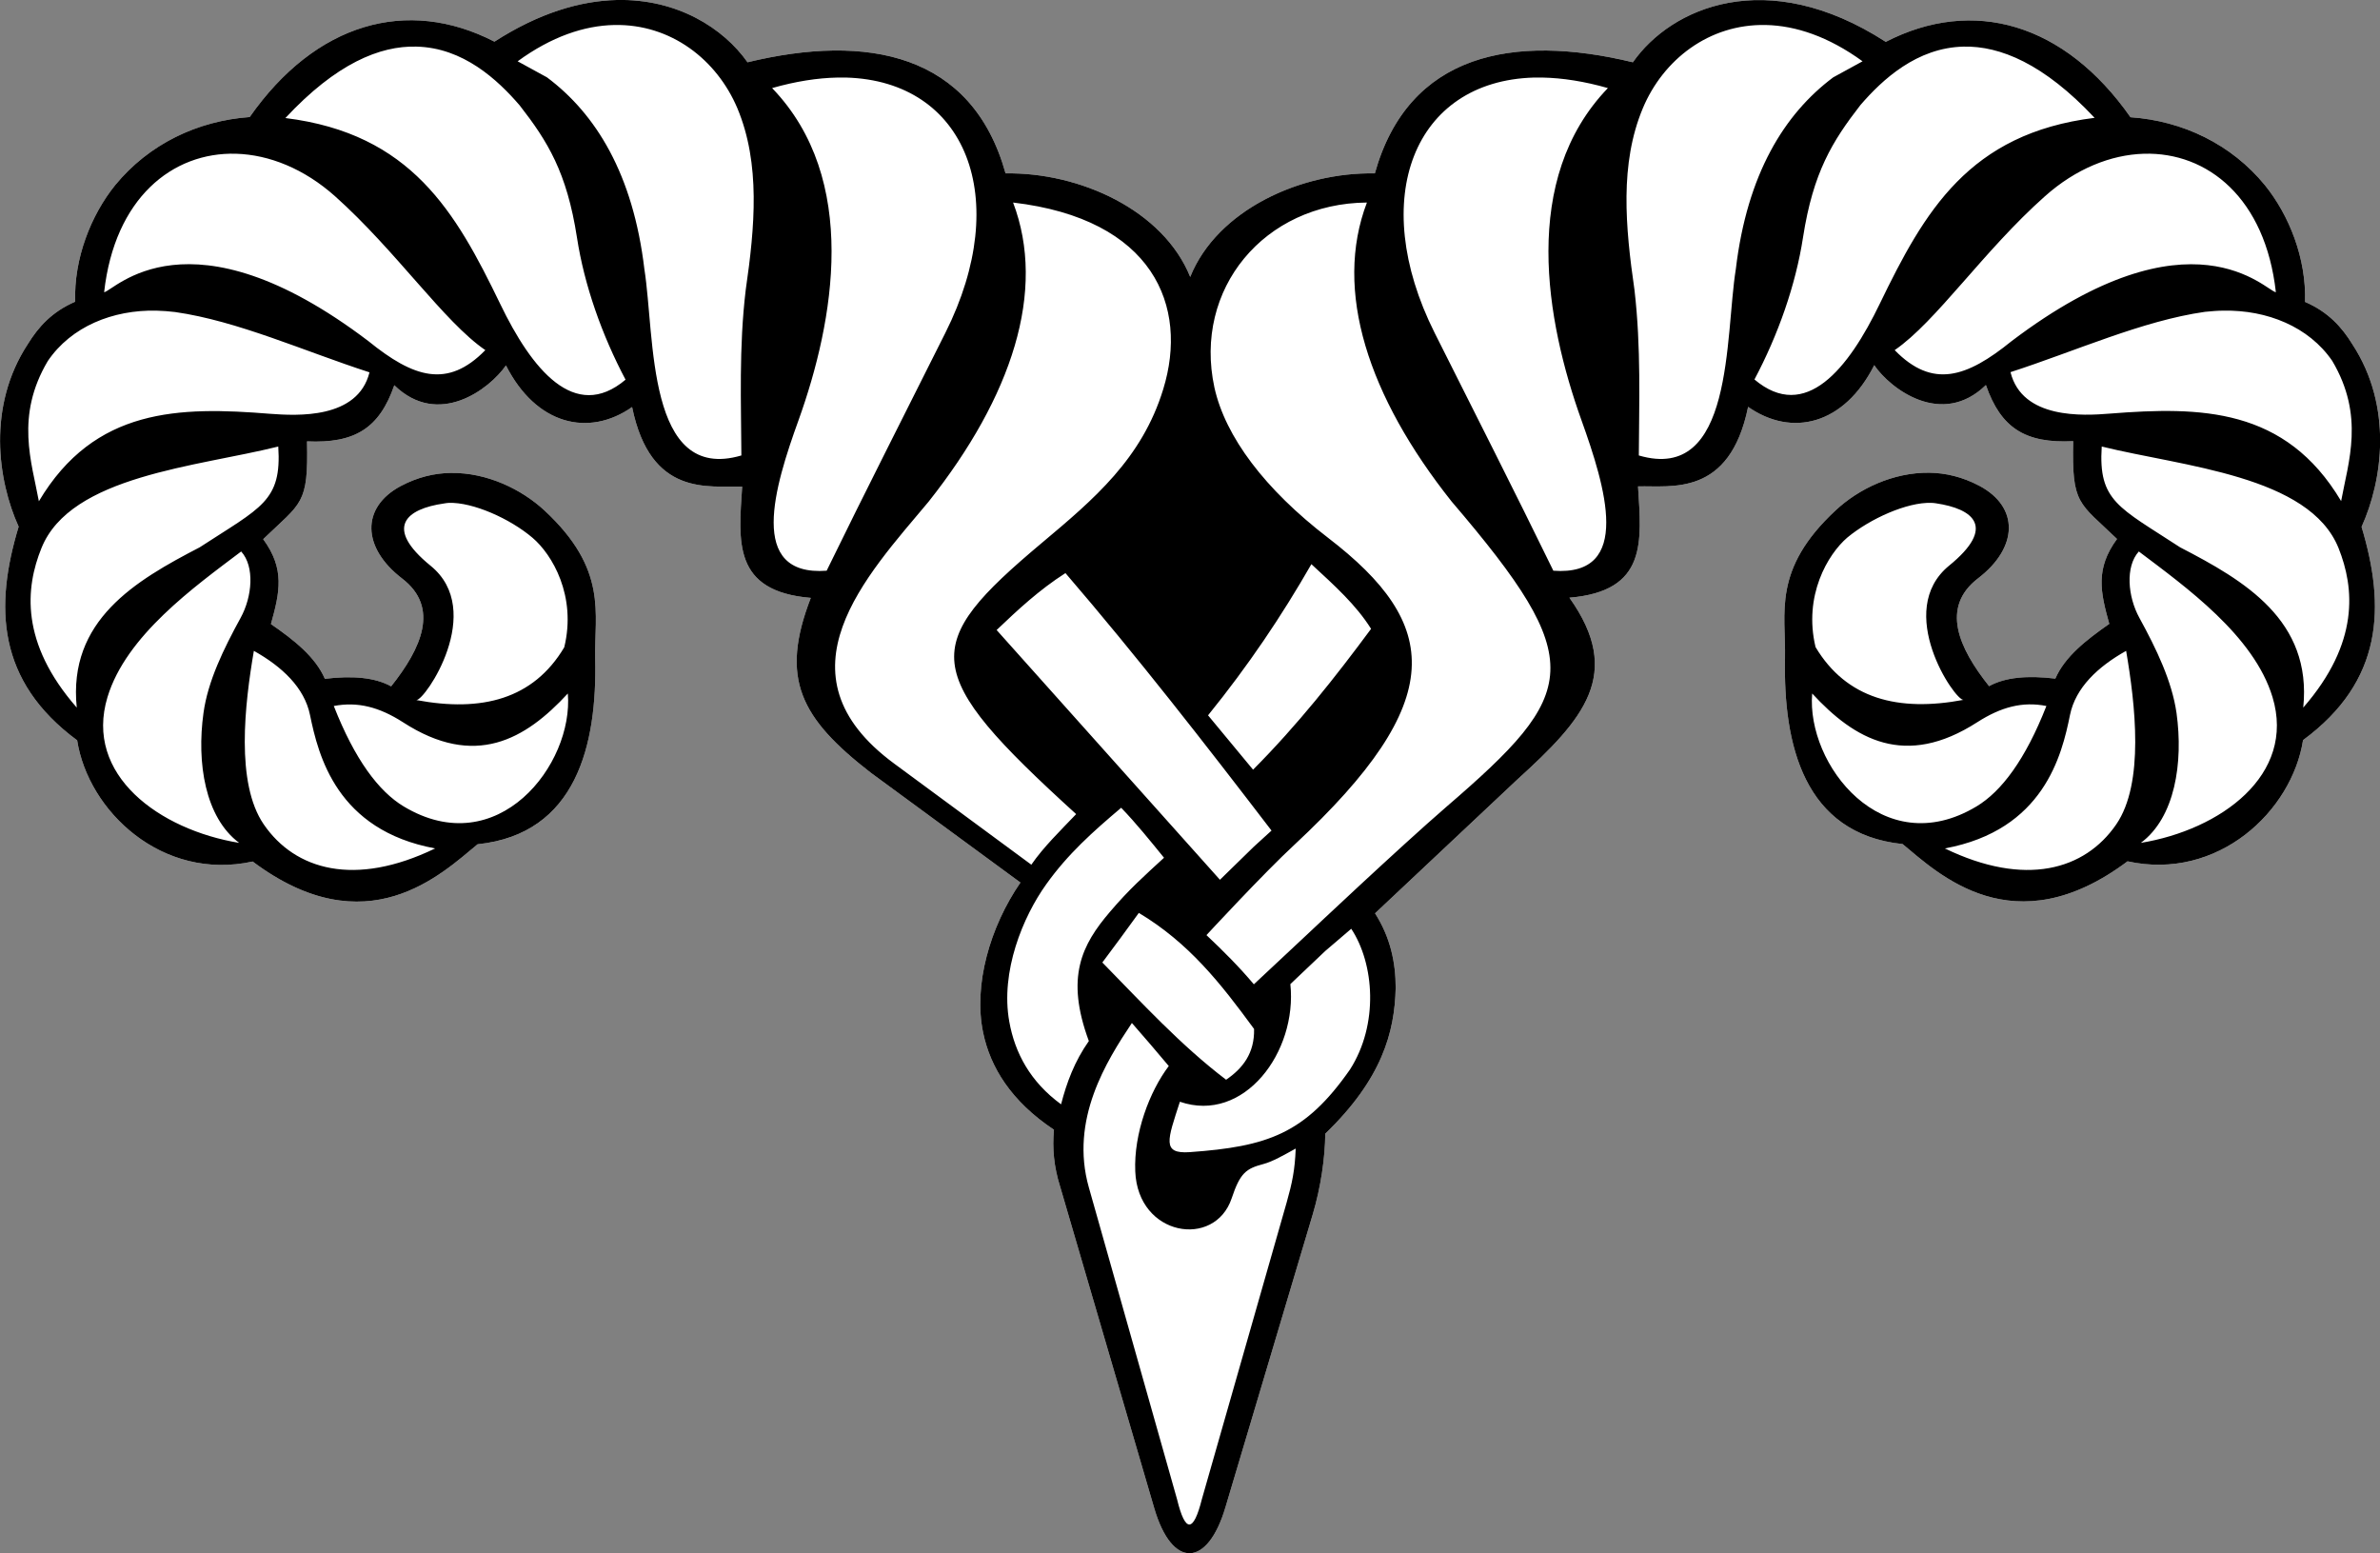 <?xml version="1.0" encoding="utf-8"?>
<!-- Generator: Adobe Illustrator 25.4.1, SVG Export Plug-In . SVG Version: 6.00 Build 0)  -->
<svg version="1.1"
	 id="svg2" inkscape:export-filename="C:\Users\user1\OneDrive\Nexus Files\Artist&apos;s Resource\Hold Capital Symbol Vectors\Files\PNG\Markarth - No Background.png" xmlns:cc="http://creativecommons.org/ns#" xmlns:dc="http://purl.org/dc/elements/1.1/" xmlns:inkscape="http://www.inkscape.org/namespaces/inkscape" xmlns:rdf="http://www.w3.org/1999/02/22-rdf-syntax-ns#" xmlns:sodipodi="http://sodipodi.sourceforge.net/DTD/sodipodi-0.dtd" xmlns:svg="http://www.w3.org/2000/svg"
	 xmlns="http://www.w3.org/2000/svg" xmlns:xlink="http://www.w3.org/1999/xlink" x="0px" y="0px" viewBox="0 0 1200 783"
	 style="enable-background:new 0 0 1200 783;" xml:space="preserve">
<rect x="0" y="0" width="1200" height="783" fill="#808080" stroke="none"/>
<style type="text/css">
	.st0{fill-rule:evenodd;clip-rule:evenodd;fill:#FFFFFF;}
	.st1{fill-rule:evenodd;clip-rule:evenodd;}
</style>
<sodipodi:namedview  bordercolor="#666666" borderlayer="true" borderopacity="1.0" id="base" inkscape:current-layer="layer1" inkscape:cx="560.10021" inkscape:cy="377.01567" inkscape:document-units="px" inkscape:guide-bbox="true" inkscape:object-nodes="true" inkscape:pageopacity="0.0" inkscape:pageshadow="2" inkscape:showpageshadow="false" inkscape:snap-bbox="true" inkscape:snap-smooth-nodes="true" inkscape:window-height="1027" inkscape:window-maximized="1" inkscape:window-width="1920" inkscape:window-x="-5" inkscape:window-y="-5" inkscape:zoom="0.49497475" pagecolor="#ffffff" showgrid="false" showguides="false" units="px">
	<sodipodi:guide  id="guide4147" inkscape:color="rgb(0,0,255)" inkscape:label="" orientation="1,0" position="210,210">
		</sodipodi:guide>
</sodipodi:namedview>
<g id="layer2" transform="translate(0,363)" inkscape:groupmode="layer" inkscape:label="Markarth">
	
		<path id="path4150-2" inkscape:connector-curvature="0" sodipodi:nodetypes="scccccccccsscssccccccccccccsccscsccccccccccccccsssssccccccccccccccs" class="st0" d="
		M311-363c-18.3,0.4-39.2,6.5-61.7,21c-44.1-22.7-90.2-9.4-123.4,38c-26.3,1.9-50.8,13.6-67.8,34.3c-12.2,15.1-20.9,37-20.2,58.8
		c-11.8,5.1-18.6,12.8-23.9,21.4c-20.5,31.3-15.2,68.6-4.6,92C-2.8-57.2-1.6-19.7,38.9,10.2c5.6,35.8,42.9,71.1,88.5,61.1
		c57.5,43.1,95.4,6.1,113.4-8.7c49.9-5.2,60.3-50.2,59.3-93.6c-0.5-22.9,6.6-44.8-25.6-74.7c-11.6-10.7-28.9-19.1-47.1-18.9
		c-8.3,0.1-16.8,2.1-25.3,6.6c-20.3,10.8-19.5,31.2,0.6,46.6c19.1,14.6,9.8,35.2-5.5,54.4c-8.1-4.5-19.5-5.5-33.4-3.8
		c-4.8-11.1-15.6-19.6-27.2-27.6c4.5-16.1,7.1-27.8-3.9-42.8c19.4-18.7,22.8-17.3,22.1-49.3c24.1,1.1,36.5-6.6,44-28.3
		c22.2,21.6,48,2,56.3-10c15.2,30,41.7,36.3,63.6,21c9.3,45.6,38.9,39.6,55.5,40.1c-1.8,27.7-4.9,52.8,34.6,56.1
		c-15.8,40.8-5.1,60.7,30.2,88.1l75.5,55.4c-15.4,22.4-23.8,51.7-18.8,75.7c3.6,17.3,14,34.5,35.7,48.9c-0.9,9.3,0,18.8,3.1,28.6
		l47.5,162.3c9,30.6,26.9,29.9,35.9-0.7l44-147.6c4-13.4,6.2-28.4,6.3-40.6c28.5-27.5,35-51,35.5-73.5c0-12.9-2.7-25.5-10.4-37.6
		L765,30c33.6-30.5,53.7-53.2,26.3-91.7c39.5-3.3,36.3-28.4,34.6-56.1c16.6-0.5,46.2,5.5,55.5-40.1c22,15.4,48.4,9.1,63.6-21
		c8.2,12,34.1,31.6,56.3,10c7.5,21.7,19.9,29.5,44,28.3c-0.7,32.1,2.7,30.6,22.1,49.3c-11,15-8.4,26.7-3.9,42.8
		c-11.6,8.1-22.4,16.5-27.2,27.6c-13.9-1.7-25.3-0.7-33.4,3.8c-15.3-19.2-24.6-39.8-5.5-54.4c20.1-15.4,20.9-35.8,0.6-46.6
		c-8.5-4.5-17.1-6.5-25.3-6.6c-18.2-0.2-35.5,8.1-47.1,18.9c-32.2,29.9-25.1,51.8-25.6,74.7c-0.9,43.3,9.4,88.4,59.3,93.6
		c17.9,14.8,55.9,51.8,113.4,8.7c45.6,10,82.9-25.3,88.5-61.1c40.5-29.8,41.6-67.4,29.5-107.5c10.6-23.4,15.9-60.6-4.6-92
		c-5.3-8.6-12.1-16.3-23.9-21.4c0.7-21.9-8-43.7-20.2-58.8c-16.9-20.7-41.5-32.5-67.8-34.3c-33.2-47.4-79.3-60.7-123.4-38
		c-60.1-38.8-108.3-17.2-127.5,10.3c-60.3-14.6-113.2-4.5-130.1,56c-37.3-0.7-79.5,18.4-93.1,52.2c-13.6-33.7-55.7-52.8-93.1-52.2
		c-16.9-60.6-69.9-70.6-130.1-56C364.8-348.8,341.4-363.7,311-363L311-363z"/>
	
		<path id="path4150" inkscape:connector-curvature="0" sodipodi:nodetypes="scccccccccsscssccccccccccccsccscsccccccccccccccsssssccccccccccccccssccccccssccccccsscscscsscscscscsccscccssccscsscccsscccsscccssccsccccscccsssccscccsccsccsccssccsscccsccsccccsccsccsscsccscssccccccccccccccccccsccccsccccsccccccccsccssccccccccsccccccsssccccsc" class="st1" d="
		M311-363c-18.3,0.4-39.2,6.5-61.7,21c-44.1-22.7-90.2-9.4-123.4,38c-26.3,1.9-50.8,13.6-67.8,34.3c-12.2,15.1-20.9,37-20.2,58.8
		c-11.8,5.1-18.6,12.8-23.9,21.4c-20.5,31.3-15.2,68.6-4.6,92C-2.8-57.2-1.6-19.7,38.9,10.2c5.6,35.8,42.9,71.1,88.5,61.1
		c57.5,43.1,95.4,6.1,113.4-8.7c49.9-5.2,60.3-50.2,59.3-93.6c-0.5-22.9,6.6-44.8-25.6-74.7c-11.6-10.7-28.9-19.1-47.1-18.9
		c-8.3,0.1-16.8,2.1-25.3,6.6c-20.3,10.8-19.5,31.2,0.6,46.6c19.1,14.6,9.8,35.2-5.5,54.4c-8.1-4.5-19.5-5.5-33.4-3.8
		c-4.8-11.1-15.6-19.6-27.2-27.6c4.5-16.1,7.1-27.8-3.9-42.8c19.4-18.7,22.8-17.3,22.1-49.3c24.1,1.1,36.5-6.6,44-28.3
		c22.2,21.6,48,2,56.3-10c15.2,30,41.7,36.3,63.6,21c9.3,45.6,38.9,39.6,55.5,40.1c-1.8,27.7-4.9,52.8,34.6,56.1
		c-15.8,40.8-5.1,60.7,30.2,88.1l75.5,55.4c-15.4,22.4-23.8,51.7-18.8,75.7c3.6,17.3,14,34.5,35.7,48.9c-0.9,9.3,0,18.8,3.1,28.6
		l47.5,162.3c9,30.6,26.9,29.9,35.9-0.7l44-147.6c4-13.4,6.2-28.4,6.3-40.6c28.5-27.5,35-51,35.5-73.5c0-12.9-2.7-25.5-10.4-37.6
		L765,30c33.6-30.5,53.7-53.2,26.3-91.7c39.5-3.3,36.3-28.4,34.6-56.1c16.6-0.5,46.2,5.5,55.5-40.1c22,15.4,48.4,9.1,63.6-21
		c8.2,12,34.1,31.6,56.3,10c7.5,21.7,19.9,29.5,44,28.3c-0.7,32.1,2.7,30.6,22.1,49.3c-11,15-8.4,26.7-3.9,42.8
		c-11.6,8.1-22.4,16.5-27.2,27.6c-13.9-1.7-25.3-0.7-33.4,3.8c-15.3-19.2-24.6-39.8-5.5-54.4c20.1-15.4,20.9-35.8,0.6-46.6
		c-8.5-4.5-17.1-6.5-25.3-6.6c-18.2-0.2-35.5,8.1-47.1,18.9c-32.2,29.9-25.1,51.8-25.6,74.7c-0.9,43.3,9.4,88.4,59.3,93.6
		c17.9,14.8,55.9,51.8,113.4,8.7c45.6,10,82.9-25.3,88.5-61.1c40.5-29.8,41.6-67.4,29.5-107.5c10.6-23.4,15.9-60.6-4.6-92
		c-5.3-8.6-12.1-16.3-23.9-21.4c0.7-21.9-8-43.7-20.2-58.8c-16.9-20.7-41.5-32.5-67.8-34.3c-33.2-47.4-79.3-60.7-123.4-38
		c-60.1-38.8-108.3-17.2-127.5,10.3c-60.3-14.6-113.2-4.5-130.1,56c-37.3-0.7-79.5,18.4-93.1,52.2c-13.6-33.7-55.7-52.8-93.1-52.2
		c-16.9-60.6-69.9-70.6-130.1-56C364.8-348.8,341.4-363.7,311-363L311-363z M309.7-350.4c28.7-0.6,51.8,17.6,62.1,42
		c11.7,28,8.8,59.8,4.2,91.5c-3.5,29.2-2.3,57.4-2.2,83.5c-48,14.1-43.5-59.8-48.9-93.9c-5.7-48-24.5-78.3-49.1-96.7l-14.8-8.1
		C278.1-344.6,294.7-350.1,309.7-350.4L309.7-350.4z M890.3-350.4c15,0.3,31.6,5.8,48.8,18.3l-14.8,8.1
		c-24.6,18.4-43.4,48.7-49.1,96.7c-5.5,34.1-0.9,108-48.9,93.9c0.1-26.1,1.2-54.3-2.2-83.5c-4.6-31.8-7.5-63.5,4.2-91.5
		C838.5-332.8,861.6-351,890.3-350.4L890.3-350.4z M209.9-339.5c23.6,0.5,41,16.7,52.1,29.6c14.1,18.1,23.8,33.7,28.9,66.6
		c3.7,24.1,12.6,49.2,24.5,71.7c-25.7,21.7-47.4-5.4-63.2-38.2c-22.5-46.5-44.9-85.8-108.3-93.7C169.5-331,191.6-340,209.9-339.5
		L209.9-339.5z M990.1-339.5c18.3-0.4,40.4,8.6,66,35.9c-63.4,7.9-85.8,47.2-108.3,93.7c-15.8,32.8-37.5,59.9-63.2,38.2
		c11.9-22.4,20.8-47.6,24.5-71.7c5.1-32.8,14.8-48.4,28.9-66.6C949.1-322.9,966.5-339,990.1-339.5L990.1-339.5z M422.3-323.9
		c1.4,0,2.9,0,4.3,0c60.5,1.7,84.1,60.8,50.1,128.6c-20,40-40.3,79.8-59.9,120c-40.3,3-26.2-42.6-14.2-75.8
		c18-50.1,30.9-121.6-13.3-167.5C401.2-322,412.2-323.7,422.3-323.9L422.3-323.9z M777.7-323.9c10.1,0.2,21.1,1.9,33,5.3
		c-44.2,45.9-31.3,117.4-13.3,167.5c11.9,33.2,26.1,78.8-14.2,75.8c-19.6-40.2-39.9-80.1-59.9-120c-33.9-67.7-10.4-126.9,50.1-128.6
		C774.8-323.9,776.2-323.9,777.7-323.9L777.7-323.9z M119-285.5c16.8,0.5,34.4,7.6,49.9,21.4c30.9,27.6,54.9,63.3,75.8,77.6
		c-19.1,19.6-36.3,13.8-58.9-4.5c-90.8-68.9-128.4-25.2-133.3-24.7C57.8-263.1,86.9-286.4,119-285.5L119-285.5z M1081-285.5
		c32.1-0.9,61.2,22.4,66.5,69.8c-4.8-0.4-42.4-44.2-133.3,24.7c-22.6,18.3-39.8,24.1-58.9,4.5c20.9-14.3,44.8-50.1,75.8-77.6
		C1046.6-277.9,1064.2-285,1081-285.5z M510.8-260.9c70.7,8.3,88.6,52.2,75.7,94.1c-10.7,35-35,55.5-61.1,77.4
		c-61.6,51.7-61.8,65,17.2,136.8c-7.9,8.3-16.4,16.5-22.6,25.5l-69.2-51c-61.3-45.2-13.8-94.7,17.4-132
		C510.3-163.2,527.7-216.4,510.8-260.9L510.8-260.9z M689.2-260.9c-16.9,44.4,0.6,97.7,42.7,150.7c69.3,81,64.3,96.3-2.6,153.9
		c-23.7,20.5-69.3,63.5-69.3,63.5l-27.8,26c-7.4-8.8-15.5-16.9-23.9-24.8c0,0,29.1-31.5,44.4-45.6C730.9-10,726.3-48.4,669.6-91.9
		c-31.8-24.4-51.8-50.9-57.3-75.8C601.6-217.3,637.4-260.5,689.2-260.9z M78.9-206.4c3.1,0.1,6.3,0.3,9.4,0.7
		c31.6,4.5,65.2,19.8,98,30.4c-5.9,23.7-36.6,21.9-50.1,20.9c-45.8-3.7-88.5-3.1-116.6,44.1c-3.6-19.7-12-42.9,4.5-70.7
		C35.9-198.4,56.9-206.9,78.9-206.4z M1121.1-206.4c22-0.4,43,8.1,54.8,25.3c16.5,27.8,8.1,51,4.5,70.7
		c-28.1-47.2-70.8-47.7-116.6-44.1c-13.4,1.1-44.2,2.9-50.1-20.9c32.8-10.6,66.4-25.9,98-30.4C1114.8-206.1,1118-206.4,1121.1-206.4
		L1121.1-206.4z M140.3-137.9c1.8,27.6-8.6,30.6-39.6,50.8C68.3-70.3,34.2-50.3,38.7-6.3C10.1-39,12.8-66.7,20.9-86.7
		C35.6-123.3,99.5-127.7,140.3-137.9L140.3-137.9z M1059.7-137.9c40.9,10.1,104.7,14.6,119.4,51.2c8,20,10.7,47.7-17.8,80.4
		c4.5-44-29.6-64-62.1-80.8C1068.3-107.3,1057.9-110.3,1059.7-137.9z M226.3-109.5c12.1-0.4,30.8,7.9,42.2,17.6
		c9.9,8.4,22.3,29.3,16,55.2c-15.6,26.2-41.6,32.8-74.6,26.6c4.3,0.4,35.2-45,7.2-67.7c-23.8-19.4-12.2-28.7,6.8-31.4
		C224.7-109.4,225.5-109.4,226.3-109.5L226.3-109.5z M973.7-109.5c0.8,0,1.6,0.1,2.3,0.2c19.1,2.8,30.6,12,6.8,31.4
		c-28,22.8,2.9,68.2,7.2,67.7c-32.9,6.2-59-0.5-74.6-26.6c-6.2-25.9,6.2-46.8,16-55.2C943-101.6,961.6-109.9,973.7-109.5z M121.6-85
		c6.9,7.6,5.6,22.8-0.3,33.5c-8.6,15.7-16.5,31.9-18.7,47.9c-3.5,25.1,0.8,52.7,18,65.5c-40.2-6.6-78.3-34.2-66.4-73.5
		C63.6-42.6,97.9-67.1,121.6-85L121.6-85z M1078.4-85c23.7,17.9,58,42.4,67.4,73.4c11.9,39.3-26.2,66.9-66.4,73.5
		c17.2-12.7,21.5-40.4,18-65.5c-2.3-16-10.1-32.2-18.7-47.9C1072.8-62.2,1071.5-77.4,1078.4-85z M661.2-78.6
		c11.9,11,22.5,20.5,30.1,32.6c-17.9,24.2-37,48.4-59.5,71L609.1-2.4C629.5-27.6,646.3-52.6,661.2-78.6L661.2-78.6z M537.2-74.1
		C573.4-32,607.4,11.7,641.1,55.7l-9,8.2l-17,16.6c-37.5-42-75.1-84-112.6-125.9C513.1-55.5,523.9-65.6,537.2-74.1L537.2-74.1z
		 M128-34.9c14.3,8,25.5,18.6,28.3,32.3c4.2,20.4,13.4,58.1,63.1,67.3c-40.5,19.6-70.6,10.9-86.4-12.1C118.7,31.8,123.4-8,128-34.9
		L128-34.9z M1072-34.9c4.6,26.9,9.3,66.7-5,87.5c-15.8,23-45.9,31.7-86.4,12.1c49.8-9.2,59-46.9,63.1-67.3
		C1046.5-16.3,1057.7-26.9,1072-34.9L1072-34.9z M286.3-13.4c3,35.7-35.4,85.4-82.8,56.9c-12.6-7.6-24.6-23.6-35.2-50.6
		c12-2.3,22.9,0.5,34.9,8.2C239.5,24.6,264.9,9.8,286.3-13.4z M913.7-13.4c21.4,23.2,46.8,37.9,83.2,14.5c12-7.7,22.9-10.6,34.9-8.2
		c-10.6,27-22.6,43-35.2,50.6C949.1,72,910.7,22.3,913.7-13.4L913.7-13.4z M565.3,44.2c7.7,8,14.6,16.6,21.6,25.2
		c-10,9.2-17.6,15.9-27.2,27.2c-14.3,16.7-22.6,33-10.7,65.2c-7.2,10.2-11.2,21-14,31.9c-15.6-11.4-23.3-26-26.1-41.6
		c-4.6-25.3,6.9-53,18.6-69.3C538.4,67.5,551.1,56.2,565.3,44.2L565.3,44.2z M574.2,97.2c25.2,15.1,41.2,35.4,58.1,58.5
		c0.3,12.2-5.7,19.9-14.1,25.6c-22.9-17.4-42.3-38.6-62.4-59.1C562,114,568.1,105.6,574.2,97.2z M681.3,105.2
		c11.7,17.7,13.9,48.2-0.6,70.9c-22.7,32.6-41.8,38.9-80.8,41.7c-14.3,1-11.2-6.2-5-25.4c32.3,11.1,59.3-25.1,55.7-59.3l17.6-16.7
		L681.3,105.2z M570.7,152.7c6.3,7.2,12.5,14.4,18.6,21.7c-9.7,12.8-17.7,34-16.9,53.1c1.3,32.8,40.1,39,48.6,13.6
		c4.3-12.9,7.3-15,16-17.3c4.6-1.2,10.3-4.5,16.3-7.8c-0.4,10.8-1.8,17.4-4.6,27.3l-42.7,149.4c-4.3,17.1-8.4,17-12.5,0.2L549,235.6
		C539.3,201.4,557.9,171.9,570.7,152.7L570.7,152.7z"/>
</g>
</svg>
